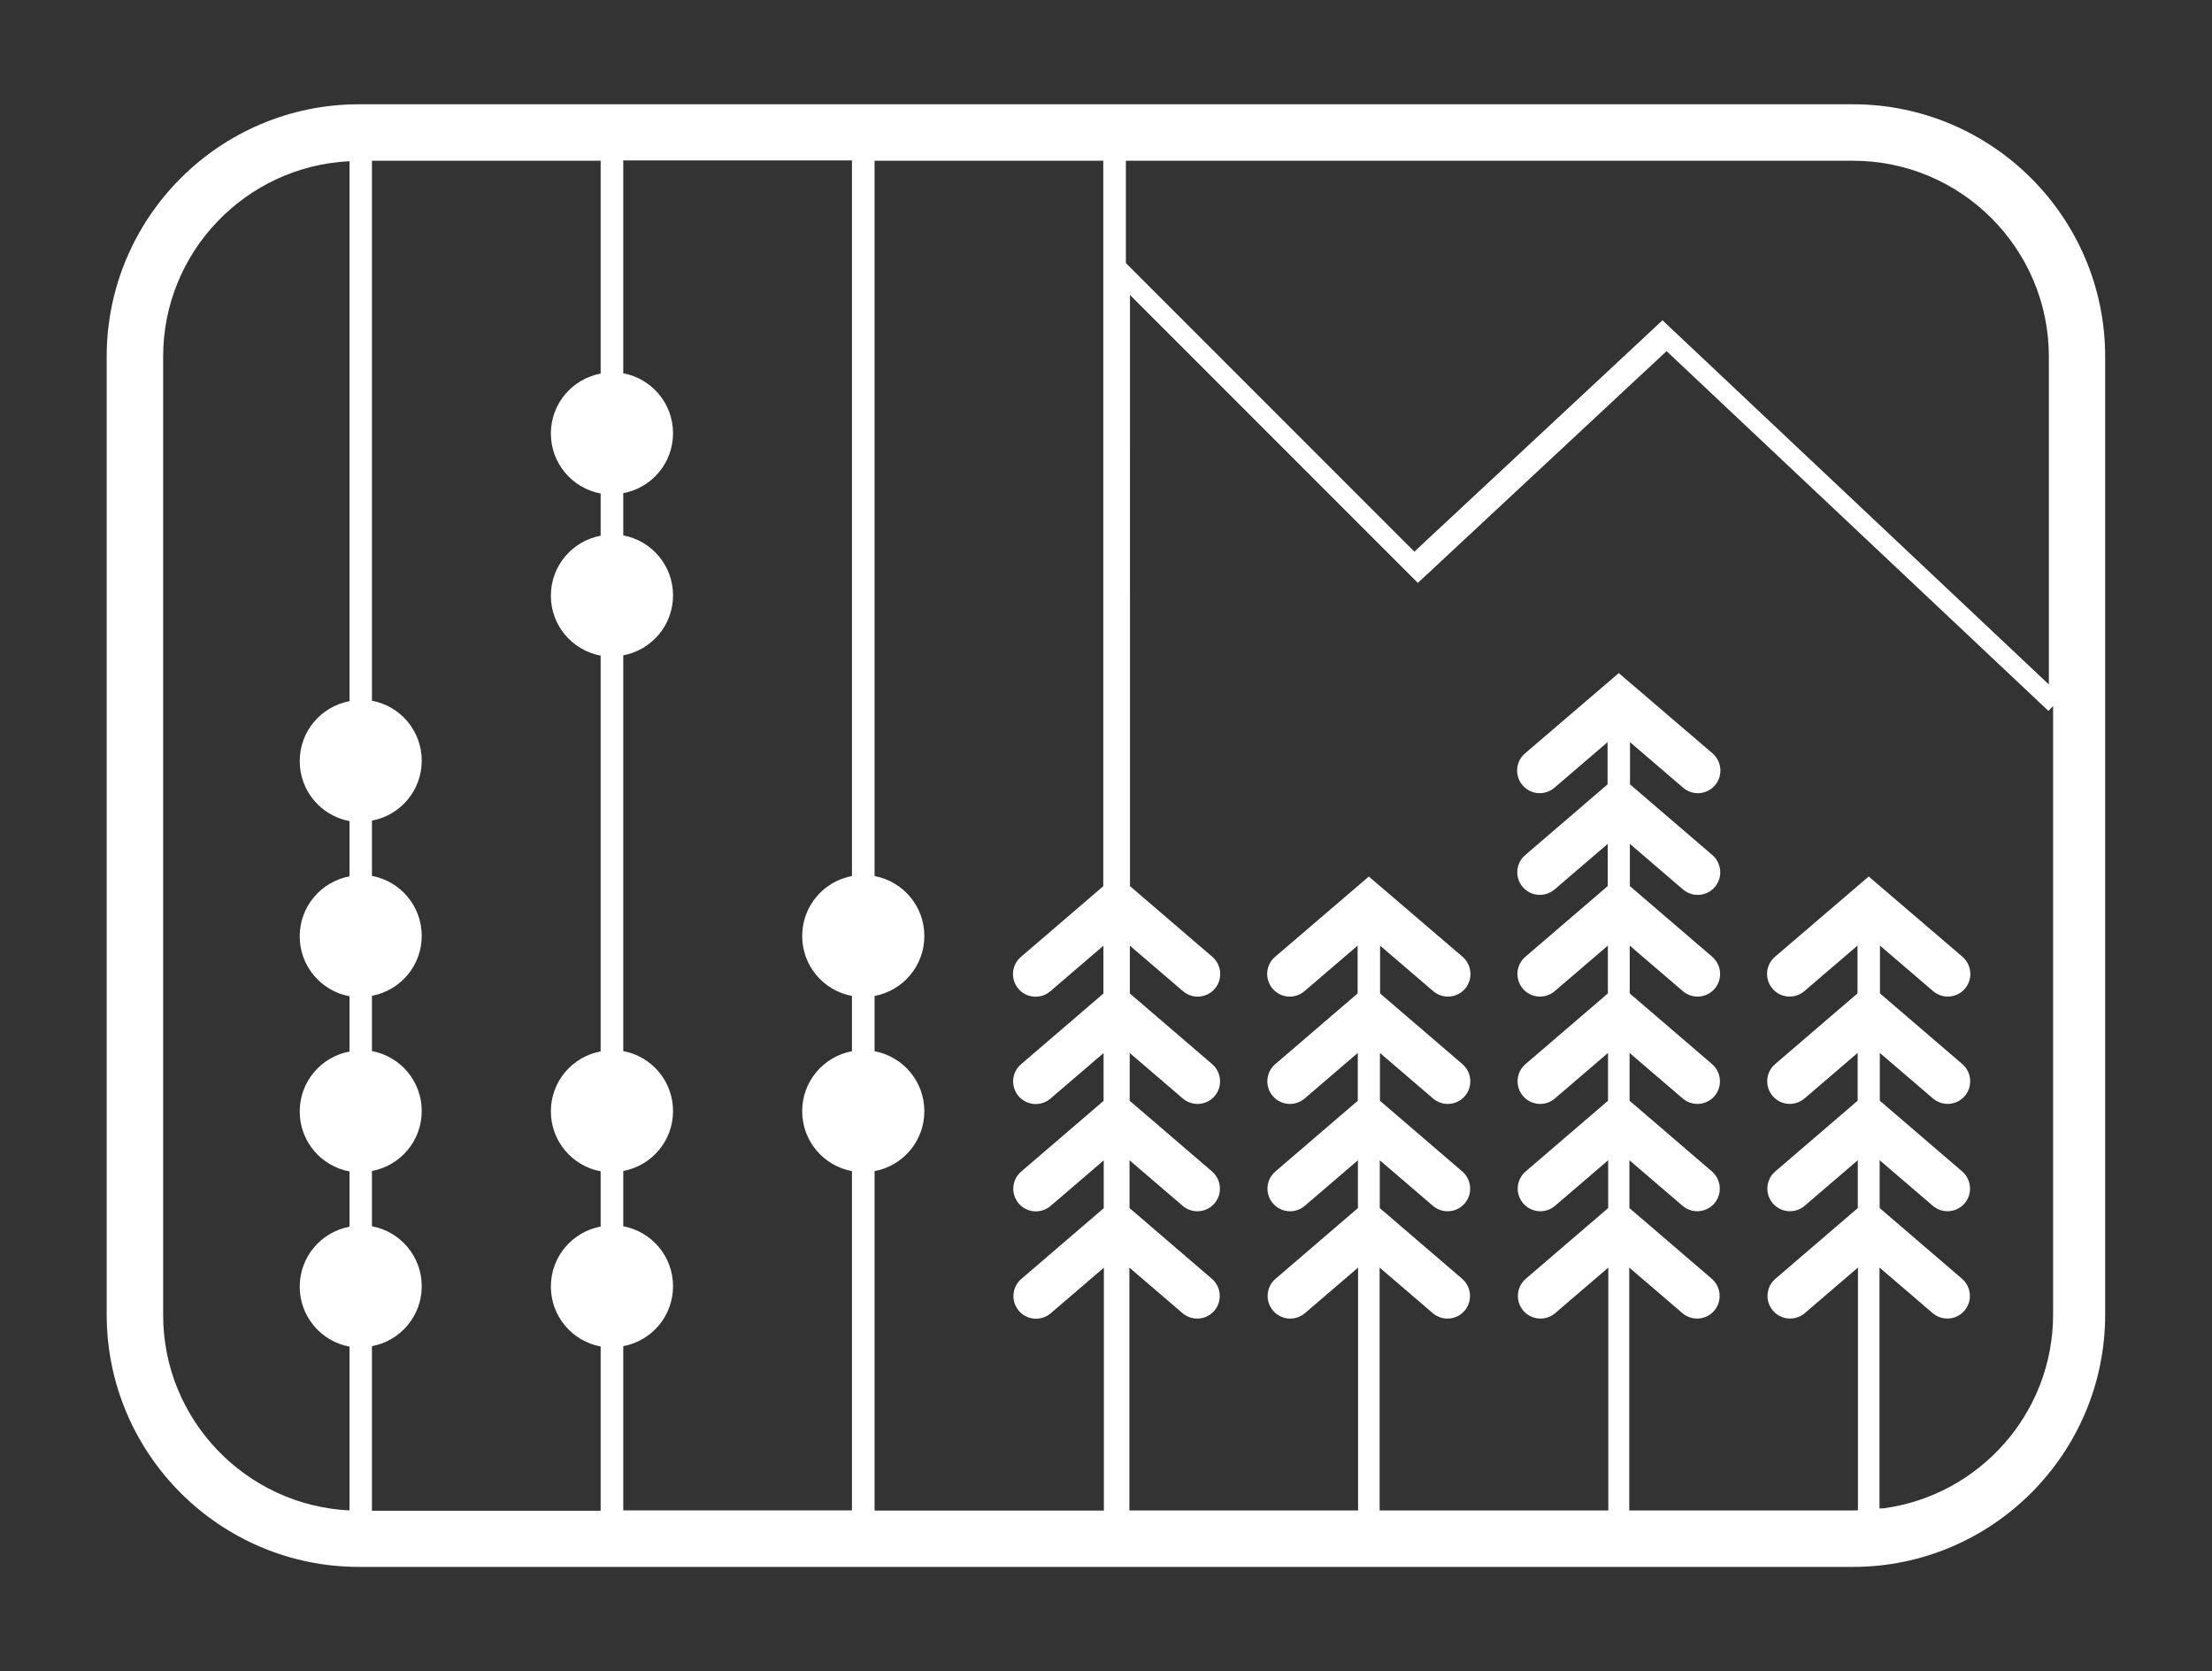<?xml version="1.0" encoding="UTF-8"?>
<svg id="Layer_1" data-name="Layer 1" xmlns="http://www.w3.org/2000/svg" viewBox="0 0 145.76 110.09">
  <rect x="0" y="0" width="145.76" height="110.09" fill="#333333" stroke="none"/>
  <defs>
    <style>
      .cls-1 {
        fill: #fff;
      }
    </style>
  </defs>
  <path class="cls-1" d="M122.11,6.87H23.65c-9.17,0-16.62,7.46-16.62,16.62v63.11c0,9.17,7.46,16.62,16.62,16.62h98.45c9.17,0,16.62-7.46,16.62-16.62V23.49c0-9.17-7.46-16.62-16.62-16.62ZM135.01,23.49v21.6l-25.46-23.99-16.35,15.24-19.01-19.01v-6.74h47.92c7.12,0,12.9,5.79,12.9,12.9ZM10.75,86.6V23.49c0-6.9,5.45-12.54,12.28-12.87v35.57c-1.87.35-3.28,1.98-3.28,3.95s1.41,3.6,3.28,3.95v3.64c-1.87.35-3.28,1.98-3.28,3.95s1.41,3.6,3.28,3.95v3.64c-1.87.35-3.28,1.98-3.28,3.95s1.41,3.6,3.28,3.95v3.64c-1.87.35-3.28,1.98-3.28,3.95s1.41,3.6,3.28,3.95v10.79c-6.82-.33-12.28-5.97-12.28-12.87ZM24.51,99.5v-10.82c1.87-.35,3.28-1.98,3.28-3.95s-1.41-3.6-3.28-3.95v-3.64c1.87-.35,3.28-1.98,3.28-3.95s-1.41-3.6-3.28-3.95v-3.64c1.87-.35,3.28-1.98,3.28-3.95s-1.41-3.6-3.28-3.95v-3.64c1.87-.35,3.28-1.98,3.28-3.95s-1.41-3.6-3.28-3.95V10.59h15.07v14.02c-1.87.35-3.28,1.98-3.28,3.95s1.41,3.6,3.28,3.95v2.78c-1.87.35-3.28,1.98-3.28,3.95s1.41,3.6,3.28,3.95v26.07c-1.87.35-3.28,1.98-3.28,3.95s1.41,3.6,3.28,3.95v3.64c-1.87.35-3.28,1.98-3.28,3.95s1.41,3.6,3.28,3.95v10.82h-15.07ZM41.07,99.5v-10.82c1.87-.35,3.28-1.98,3.28-3.95s-1.41-3.6-3.28-3.95v-3.64c1.87-.35,3.28-1.98,3.28-3.95s-1.41-3.6-3.28-3.95v-26.07c1.87-.35,3.28-1.98,3.28-3.95s-1.41-3.6-3.28-3.95v-2.78c1.87-.35,3.28-1.98,3.28-3.95s-1.41-3.6-3.28-3.95v-14.02h15.07v47.14c-1.87.35-3.28,1.98-3.28,3.95s1.41,3.6,3.28,3.95v3.64c-1.87.35-3.28,1.98-3.28,3.95s1.41,3.6,3.28,3.95v22.35h-15.07ZM57.63,99.5v-22.35c1.87-.35,3.28-1.98,3.28-3.95s-1.41-3.6-3.28-3.95v-3.64c1.87-.35,3.28-1.98,3.28-3.95s-1.41-3.6-3.28-3.95V10.59h15.07v47.79l-5.43,4.66c-.62.53-.7,1.47-.16,2.1.53.62,1.47.7,2.1.16l3.5-3v3.15l-5.43,4.66c-.62.53-.7,1.47-.16,2.1.53.62,1.47.7,2.1.16l3.5-3v3.15l-5.43,4.66c-.62.53-.7,1.47-.16,2.1.53.62,1.47.7,2.1.16l3.5-3v3.15l-5.43,4.66c-.62.53-.7,1.47-.16,2.1.53.62,1.47.7,2.1.16l3.5-3v16h-15.07ZM123.85,99.37v-15.87l3.5,3c.28.24.63.36.97.36.42,0,.84-.18,1.13-.52.53-.62.46-1.56-.16-2.1l-5.43-4.66v-3.15l3.5,3c.28.24.63.36.97.36.42,0,.84-.18,1.13-.52.53-.62.46-1.56-.16-2.1l-5.43-4.66v-3.15l3.5,3c.28.24.63.36.97.36.42,0,.84-.18,1.13-.52.53-.62.46-1.56-.16-2.1l-5.43-4.66v-3.15l3.5,3c.28.24.63.36.97.36.42,0,.84-.18,1.13-.52.53-.62.46-1.56-.16-2.1l-6.18-5.29-6.18,5.29c-.62.53-.7,1.47-.16,2.1.53.62,1.47.7,2.1.16l3.5-3v3.15l-5.43,4.66c-.62.53-.7,1.47-.16,2.1.53.62,1.47.7,2.1.16l3.5-3v3.15l-5.43,4.66c-.62.53-.7,1.47-.16,2.1.53.62,1.47.7,2.1.16l3.5-3v3.15l-5.43,4.66c-.62.53-.7,1.47-.16,2.1.53.62,1.47.7,2.1.16l3.5-3v15.99c-.09,0-.17.01-.26.01h-14.81v-16l3.5,3c.28.24.63.36.97.36.42,0,.84-.18,1.13-.52.53-.62.46-1.56-.16-2.1l-5.43-4.66v-3.15l3.5,3c.28.24.63.36.97.36.42,0,.84-.18,1.13-.52.53-.62.46-1.56-.16-2.1l-5.43-4.66v-3.15l3.5,3c.28.24.63.36.97.36.42,0,.84-.18,1.13-.52.53-.62.46-1.56-.16-2.1l-5.43-4.66v-3.15l3.5,3c.28.24.63.36.97.36.42,0,.84-.18,1.13-.52.53-.62.46-1.56-.16-2.1l-5.43-4.66v-2.78l3.5,3c.28.24.63.36.97.36.42,0,.84-.18,1.13-.52.53-.62.46-1.56-.16-2.1l-5.43-4.66v-2.78l3.5,3c.28.24.63.36.97.36.42,0,.84-.18,1.13-.52.53-.62.46-1.56-.16-2.1l-6.18-5.29-6.18,5.29c-.62.53-.7,1.47-.16,2.1.53.62,1.47.7,2.1.16l3.5-3v2.78l-5.43,4.66c-.62.53-.7,1.47-.16,2.1.53.62,1.47.7,2.1.16l3.5-3v2.78l-5.43,4.66c-.62.53-.7,1.47-.16,2.1.53.62,1.47.7,2.1.16l3.5-3v3.15l-5.43,4.66c-.62.53-.7,1.47-.16,2.1.53.62,1.47.7,2.1.16l3.5-3v3.15l-5.43,4.66c-.62.53-.7,1.47-.16,2.1.53.62,1.47.7,2.1.16l3.5-3v3.15l-5.43,4.66c-.62.53-.7,1.47-.16,2.1.53.62,1.47.7,2.1.16l3.5-3v16h-15.07v-16l3.5,3c.28.24.63.36.97.36.42,0,.84-.18,1.13-.52.53-.62.46-1.56-.16-2.1l-5.43-4.66v-3.15l3.5,3c.28.24.63.36.97.36.42,0,.84-.18,1.13-.52.53-.62.46-1.56-.16-2.1l-5.43-4.66v-3.15l3.5,3c.28.24.63.36.97.36.42,0,.84-.18,1.13-.52.53-.62.46-1.56-.16-2.1l-5.43-4.66v-3.15l3.5,3c.28.24.63.36.97.36.42,0,.84-.18,1.13-.52.53-.62.46-1.56-.16-2.1l-6.18-5.29-6.18,5.29c-.62.53-.7,1.47-.16,2.1.53.62,1.47.7,2.1.16l3.5-3v3.15l-5.43,4.66c-.62.53-.7,1.47-.16,2.1.53.62,1.47.7,2.1.16l3.5-3v3.15l-5.43,4.66c-.62.53-.7,1.47-.16,2.1.53.62,1.47.7,2.1.16l3.5-3v3.15l-5.43,4.66c-.62.53-.7,1.47-.16,2.1.53.62,1.47.7,2.1.16l3.5-3v16h-15.07v-16l3.5,3c.28.24.63.36.97.36.42,0,.84-.18,1.13-.52.53-.62.46-1.56-.16-2.1l-5.43-4.66v-3.15l3.5,3c.28.24.63.36.97.36.42,0,.84-.18,1.13-.52.53-.62.46-1.56-.16-2.1l-5.43-4.66v-3.15l3.5,3c.28.24.63.36.97.36.42,0,.84-.18,1.13-.52.53-.62.46-1.56-.16-2.1l-5.43-4.66v-3.15l3.5,3c.28.24.63.36.97.36.42,0,.84-.18,1.13-.52.53-.62.46-1.56-.16-2.1l-5.43-4.66V19.43l18.97,18.97,16.39-15.27,25.16,23.7.31-.32v40.08c0,6.52-4.87,11.92-11.16,12.77Z"/>
</svg>